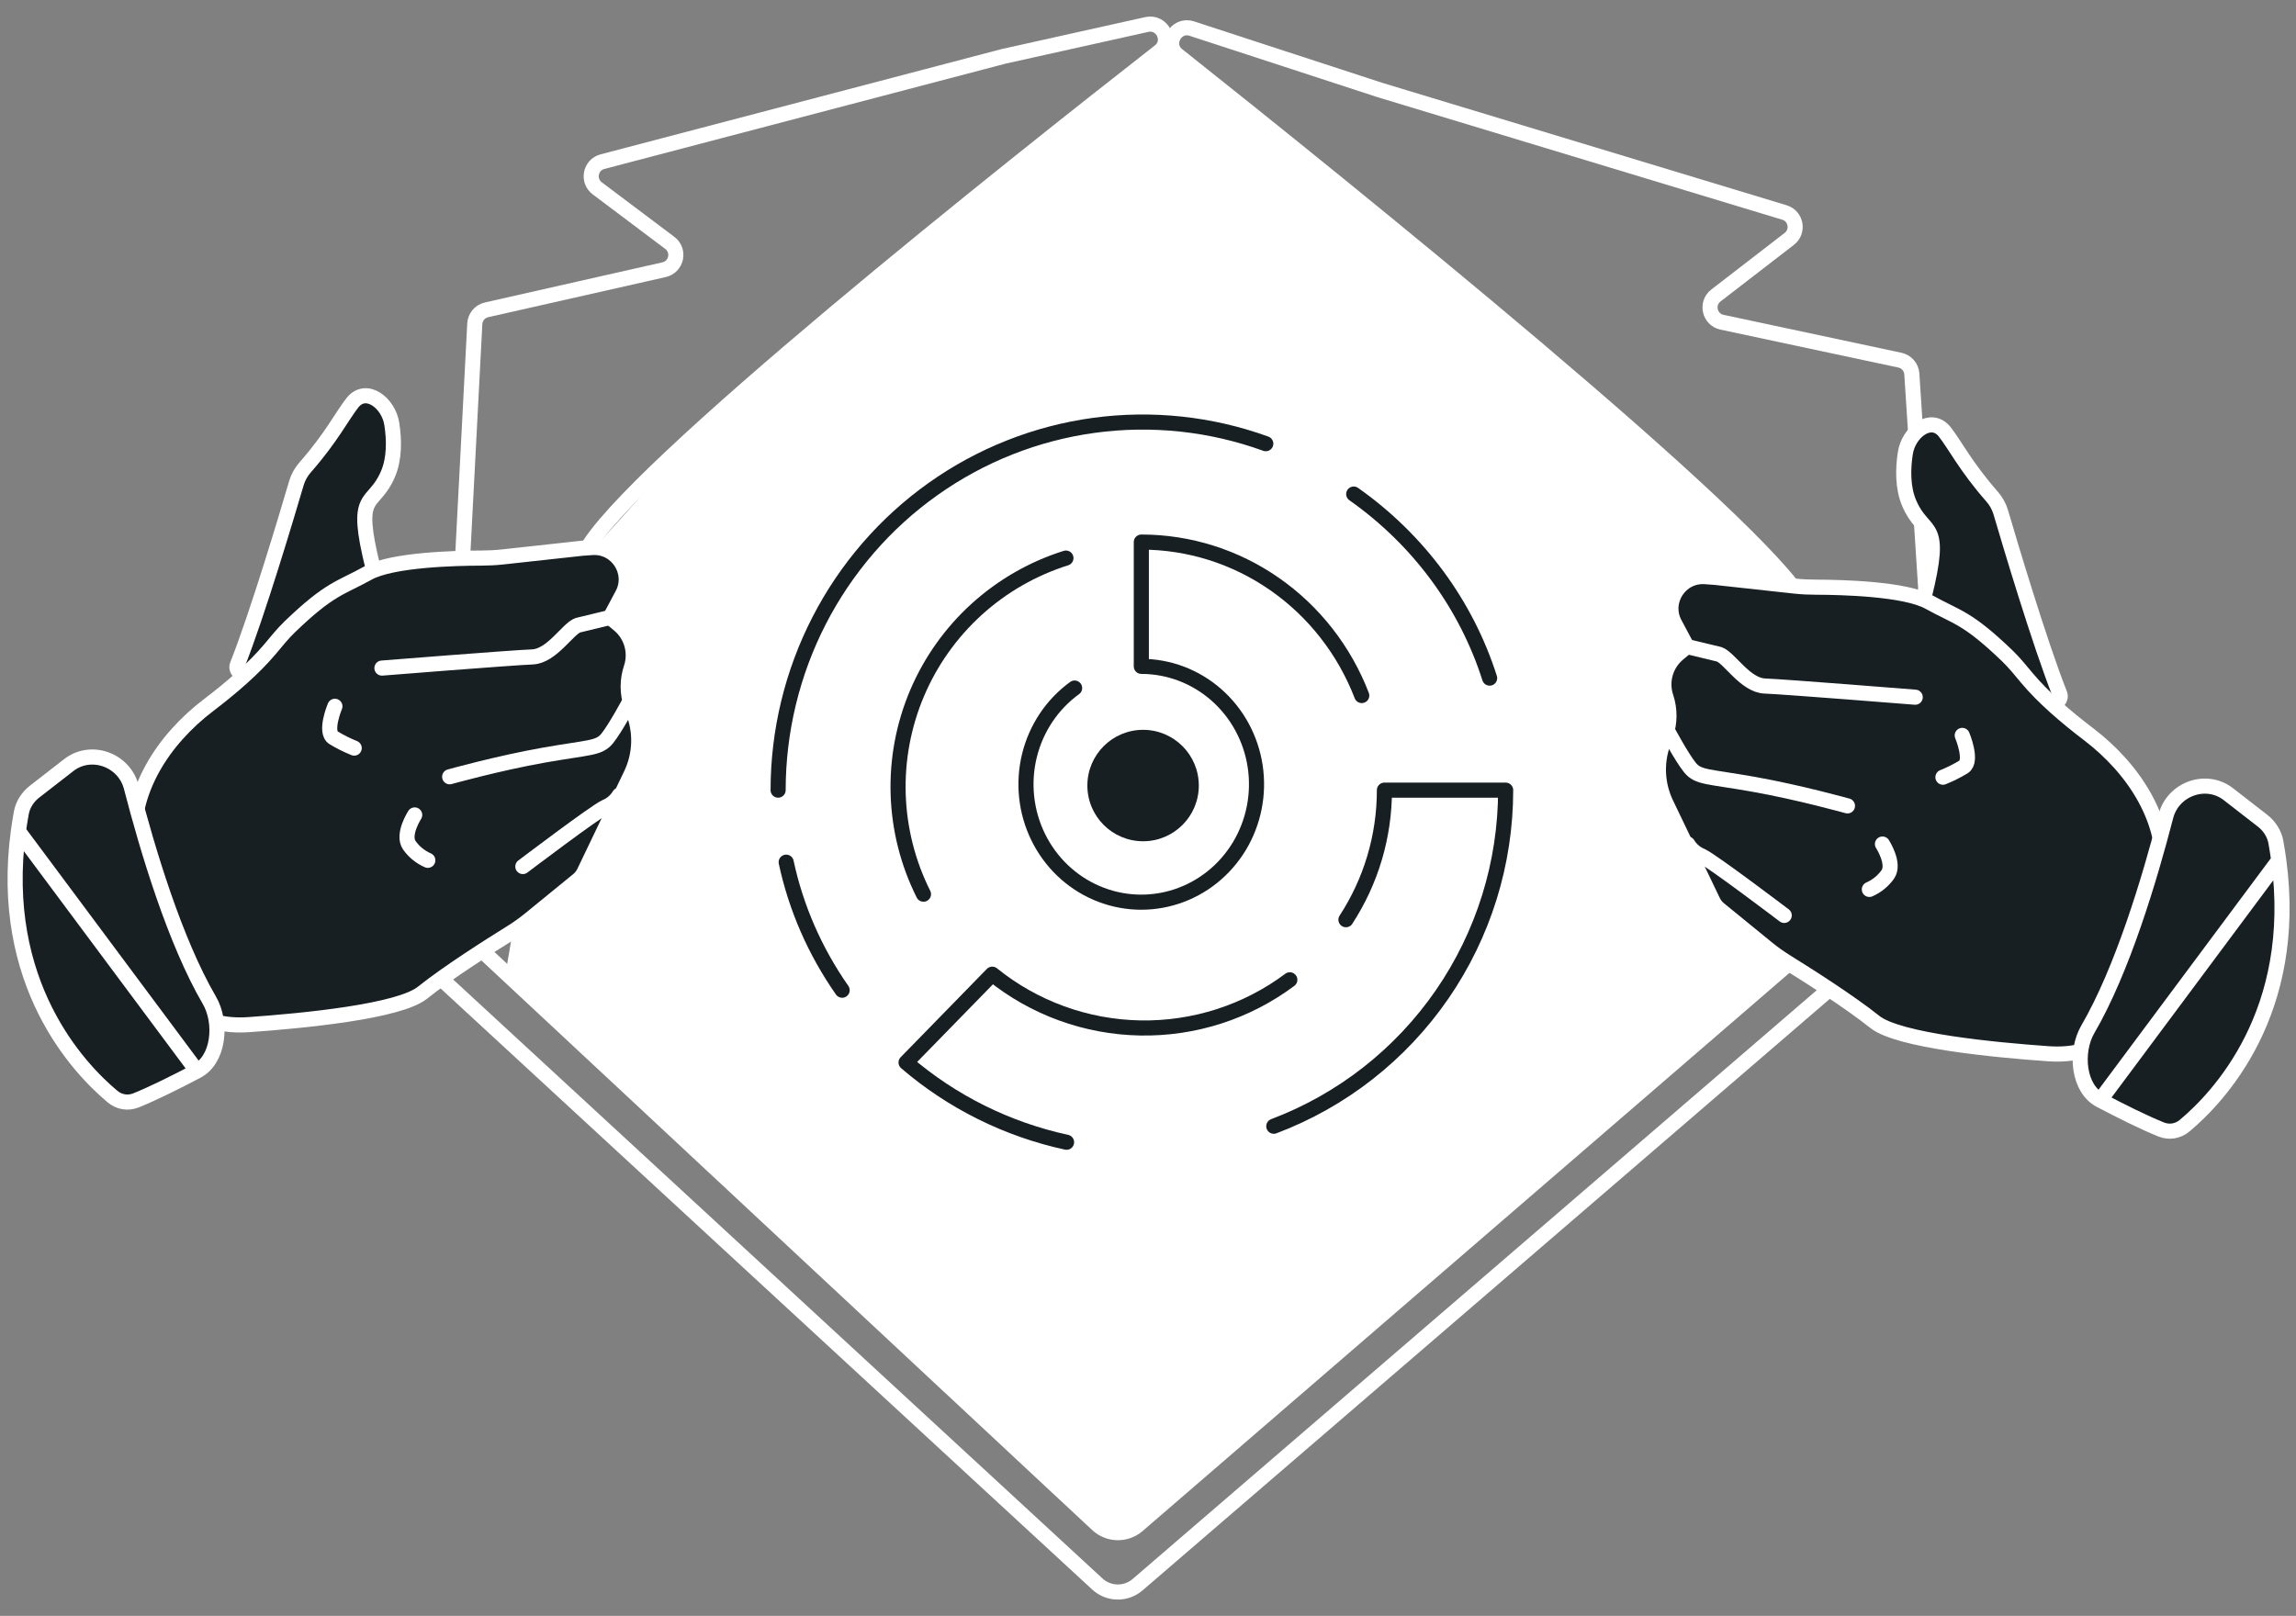 <svg width="152" height="107" viewBox="0 0 152 107" fill="none" xmlns="http://www.w3.org/2000/svg">
<rect x="0" y="0" width="152" height="107" fill="#808080" stroke="none"/>
<path d="M47 27.78L77.5 3.28L98.5 19.78L117.5 37.78L124 47.78L120 62.28L75.363 101.095C74.589 101.768 73.431 101.746 72.683 101.044L33.5 64.28L38 37.78L47 27.78Z" fill="white"/>
<path d="M33.205 37.356C33.187 37.468 33.17 37.575 33.152 37.673C33.183 37.553 33.183 37.444 33.205 37.356Z" fill="url(#paint0_radial)"/>
<path d="M33.152 37.674C33.153 37.692 33.153 37.71 33.152 37.728C33.154 37.71 33.154 37.692 33.152 37.674Z" fill="url(#paint1_radial)"/>
<path d="M33.144 37.728C33.144 37.75 33.144 37.772 33.144 37.794C33.138 37.772 33.142 37.75 33.144 37.728Z" fill="url(#paint2_radial)"/>
<path d="M33.127 37.844C33.127 37.888 33.112 37.931 33.105 37.973C33.112 37.929 33.118 37.886 33.127 37.844Z" fill="url(#paint3_radial)"/>
<path d="M33.214 37.312C33.214 37.328 33.214 37.342 33.214 37.357C33.214 37.373 33.212 37.328 33.214 37.312Z" fill="url(#paint4_radial)"/>
<path d="M33.103 37.982C33.103 38.03 33.088 38.078 33.081 38.124C33.088 38.076 33.096 38.028 33.103 37.982Z" fill="url(#paint5_radial)"/>
<path d="M33.227 37.23L33.214 37.313C33.218 37.282 33.223 37.254 33.227 37.23Z" fill="url(#paint6_radial)"/>
<path d="M32.965 38.877L32.952 38.954L32.965 38.877Z" fill="url(#paint7_radial)"/>
<path d="M32.926 39.06C32.907 39.176 32.894 39.261 32.885 39.307C32.891 39.266 32.904 39.187 32.926 39.06Z" fill="url(#paint8_radial)"/>
<path d="M66.428 3.735L39.886 10.704C39.077 10.916 38.871 11.968 39.539 12.471L44.343 16.084C45.024 16.596 44.793 17.671 43.962 17.859L32.21 20.516C31.773 20.615 31.456 20.992 31.432 21.44L30.572 37.955C30.537 38.636 31.178 39.152 31.836 38.971L37.918 37.299C38.294 37.195 38.574 36.883 38.752 36.536C41.454 31.276 67.212 10.862 76.769 3.397C77.612 2.739 76.961 1.39 75.917 1.623L66.428 3.735Z" stroke="white" stroke-miterlimit="10" stroke-linecap="round" stroke-linejoin="round"/>
<path d="M91.363 5.963L118.133 14.07C118.911 14.306 119.097 15.322 118.454 15.819L113.597 19.567C112.923 20.088 113.167 21.159 114 21.337L125.777 23.848C126.215 23.942 126.538 24.315 126.567 24.761L127.637 41.274C127.681 41.954 127.046 42.479 126.386 42.306L120.287 40.71C119.908 40.611 119.621 40.301 119.436 39.957C116.563 34.615 88.909 12.347 77.945 3.64C77.069 2.944 77.836 1.546 78.9 1.893L91.363 5.963Z" stroke="white" stroke-miterlimit="10" stroke-linecap="round" stroke-linejoin="round"/>
<path d="M33.081 38.124C33.059 38.246 33.039 38.371 33.02 38.492C33.037 38.38 33.057 38.26 33.081 38.124Z" fill="url(#paint9_radial)"/>
<path d="M33.02 38.5C33.02 38.557 33.001 38.612 32.994 38.664L33.02 38.5Z" fill="url(#paint10_radial)"/>
<path d="M32.989 38.669C32.989 38.695 32.989 38.719 32.978 38.746C32.983 38.719 32.987 38.695 32.989 38.669Z" fill="url(#paint11_radial)"/>
<path d="M32.943 38.953L32.93 39.039L32.943 38.953Z" fill="url(#paint12_radial)"/>
<path d="M32.979 38.745C32.979 38.791 32.964 38.835 32.957 38.877C32.966 38.837 32.966 38.791 32.979 38.745Z" fill="url(#paint13_radial)"/>
<path d="M28.83 63.97C28.898 64.363 29.106 64.716 29.4 64.987L72.648 104.89C73.395 105.579 74.539 105.599 75.309 104.936L120.826 65.751C121.396 65.26 121.522 64.427 121.123 63.789V63.789C120.628 62.996 119.543 62.832 118.836 63.443L75.317 101.003C74.544 101.67 73.392 101.648 72.646 100.951L31.892 62.936C28.213 58.76 28.566 62.432 28.83 63.97Z" stroke="white" stroke-miterlimit="10" stroke-linecap="round" stroke-linejoin="round"/>
<circle cx="75.675" cy="52.017" r="3.689" fill="#181F23"/>
<path d="M55.752 65.569C53.954 62.999 52.696 60.12 52.047 57.091" stroke="#181F23" stroke-linecap="round" stroke-linejoin="round"/>
<path d="M70.609 75.637C66.678 74.785 63.025 72.969 59.984 70.356L65.69 64.509C68.458 66.748 71.903 68.002 75.475 68.069C79.046 68.136 82.537 67.014 85.389 64.88" stroke="#181F23" stroke-linecap="round" stroke-linejoin="round"/>
<path d="M61.136 59.211C60.106 57.156 59.535 54.902 59.461 52.605C59.388 50.308 59.814 48.022 60.711 45.906C61.608 43.79 62.954 41.894 64.655 40.348C66.357 38.803 68.374 37.645 70.567 36.955" stroke="#181F23" stroke-linecap="round" stroke-linejoin="round"/>
<path d="M89.104 60.901C90.768 58.351 91.653 55.37 91.651 52.322H99.677C99.677 57.158 98.209 61.88 95.466 65.856C92.724 69.832 88.838 72.875 84.328 74.577" stroke="#181F23" stroke-linecap="round" stroke-linejoin="round"/>
<path d="M90.151 46.057C88.996 43.061 86.987 40.489 84.384 38.677C81.782 36.864 78.706 35.895 75.558 35.895V44.125C77.379 44.126 79.139 44.793 80.521 46.006C81.903 47.219 82.816 48.897 83.095 50.738C83.373 52.579 82.999 54.461 82.04 56.045C81.081 57.628 79.601 58.809 77.865 59.373C76.13 59.938 74.255 59.849 72.578 59.122C70.901 58.396 69.534 57.08 68.722 55.413C67.91 53.745 67.708 51.836 68.152 50.029C68.596 48.223 69.657 46.638 71.142 45.561" stroke="#181F23" stroke-linecap="round" stroke-linejoin="round"/>
<path d="M89.619 32.716C93.901 35.733 97.057 40.008 98.617 44.904" stroke="#181F23" stroke-linecap="round" stroke-linejoin="round"/>
<path d="M51.513 52.322C51.515 48.412 52.447 44.559 54.231 41.09C56.016 37.62 58.599 34.635 61.764 32.386C64.93 30.137 68.583 28.689 72.418 28.166C76.253 27.643 80.155 28.06 83.797 29.38" stroke="#181F23" stroke-linecap="round" stroke-linejoin="round"/>
<path d="M24.7 37.613C23.392 32.381 24.699 33.689 25.681 31.4C26.127 30.361 26.1 29.119 25.938 28.073C25.72 26.66 24.227 25.544 23.337 26.663C22.664 27.509 21.947 28.962 20.209 30.94C19.942 31.245 19.738 31.599 19.624 31.988C19.033 33.999 17.047 40.672 15.704 44.053C15.562 44.41 16.133 44.881 16.443 44.655C19.395 42.161 25.254 39.834 24.7 37.613Z" fill="#181F23" stroke="white" stroke-miterlimit="10" stroke-linecap="round" stroke-linejoin="round"/>
<path d="M8.909 56.234C8.539 52.436 10.788 48.987 13.826 46.676C15.304 45.552 16.809 44.259 17.889 42.969C18.308 42.468 18.718 41.954 19.188 41.502C21.857 38.934 22.522 38.967 24.372 37.94C25.956 37.061 30.15 36.959 31.833 36.955C32.31 36.953 32.785 36.933 33.259 36.881L38.526 36.305L39.184 36.257C40.846 36.136 41.989 37.894 41.205 39.364L40.504 40.678C40.44 40.798 40.469 40.945 40.573 41.032L40.974 41.366C41.808 42.061 42.131 43.196 41.788 44.226C41.52 45.028 41.52 45.895 41.788 46.696L42.019 47.392C42.446 48.67 42.358 50.064 41.775 51.279L38.674 57.748C38.577 57.95 38.436 58.129 38.262 58.271L35.065 60.88C34.667 61.204 34.249 61.499 33.812 61.77C32.524 62.569 29.641 64.394 27.969 65.735C26.411 66.985 20.063 67.597 16.488 67.848C14.855 67.962 13.18 67.64 12.176 66.347C10.942 64.758 9.446 61.749 8.909 56.234Z" fill="#181F23" stroke="white" stroke-miterlimit="10" stroke-linecap="round" stroke-linejoin="round"/>
<path d="M1.218 55.04C1.272 54.646 1.335 54.245 1.409 53.837C1.509 53.28 1.828 52.778 2.292 52.418L4.556 50.659C6.018 49.524 8.221 50.302 8.692 52.125C9.766 56.278 11.575 62.318 13.856 66.227C14.29 66.969 14.458 67.969 14.314 68.886C14.17 69.806 13.73 70.559 13.041 70.921L1.218 55.04ZM1.218 55.04C-0.144 65.146 5.241 70.766 7.447 72.611C7.894 72.984 8.472 73.078 9.007 72.863C10.132 72.409 11.639 71.659 13.041 70.921L1.218 55.04Z" fill="#181F23" stroke="white" stroke-linecap="round" stroke-linejoin="round"/>
<path d="M25.285 44.239C25.285 44.239 33.948 43.546 35.24 43.5C36.531 43.453 37.585 41.633 38.263 41.4L40.397 40.883" stroke="white" stroke-linecap="round" stroke-linejoin="round"/>
<path d="M29.77 51.436C29.77 51.436 32.956 50.543 35.986 50.006C39.016 49.47 39.649 49.575 40.199 48.897C40.748 48.219 41.706 46.424 41.706 46.424" stroke="white" stroke-linecap="round" stroke-linejoin="round"/>
<path d="M34.613 57.38C34.613 57.38 39.385 53.76 40.08 53.442C40.464 53.286 40.787 53.01 41.001 52.655" stroke="white" stroke-linecap="round" stroke-linejoin="round"/>
<path d="M22.171 46.769C22.171 46.769 21.459 48.465 22.082 48.854C22.519 49.118 22.976 49.347 23.449 49.537" stroke="white" stroke-linecap="round" stroke-linejoin="round"/>
<path d="M27.454 53.963C27.454 53.963 26.611 55.261 27.095 55.967C27.405 56.406 27.829 56.752 28.322 56.968" stroke="white" stroke-linecap="round" stroke-linejoin="round"/>
<path d="M127.377 39.541C128.684 34.309 127.377 35.617 126.395 33.328C125.95 32.288 125.976 31.047 126.138 30.001C126.356 28.587 127.849 27.472 128.74 28.591C129.412 29.437 130.129 30.89 131.867 32.868C132.134 33.173 132.338 33.526 132.452 33.915C133.043 35.927 135.029 42.6 136.372 45.981C136.514 46.337 135.943 46.808 135.633 46.582C132.681 44.089 126.822 41.762 127.377 39.541Z" fill="#181F23" stroke="white" stroke-miterlimit="10" stroke-linecap="round" stroke-linejoin="round"/>
<path d="M143.167 58.162C143.537 54.363 141.288 50.914 138.25 48.604C136.772 47.48 135.267 46.187 134.187 44.896C133.768 44.395 133.359 43.882 132.888 43.429C130.219 40.861 129.554 40.894 127.704 39.868C126.12 38.989 121.926 38.886 120.243 38.882C119.766 38.881 119.291 38.861 118.817 38.809L113.55 38.233L112.892 38.185C111.231 38.064 110.087 39.821 110.871 41.291L111.572 42.606C111.636 42.725 111.607 42.873 111.503 42.959L111.102 43.293C110.268 43.988 109.945 45.123 110.289 46.154C110.556 46.955 110.556 47.822 110.289 48.624L110.057 49.319C109.631 50.598 109.718 51.992 110.301 53.207L113.402 59.675C113.499 59.878 113.64 60.057 113.814 60.199L117.011 62.807C117.409 63.132 117.828 63.427 118.264 63.697C119.552 64.497 122.435 66.321 124.107 67.662C125.665 68.912 132.013 69.524 135.588 69.775C137.221 69.89 138.897 69.567 139.9 68.274C141.134 66.685 142.63 63.677 143.167 58.162Z" fill="#181F23" stroke="white" stroke-miterlimit="10" stroke-linecap="round" stroke-linejoin="round"/>
<path d="M150.858 56.967C150.804 56.574 150.741 56.173 150.668 55.765C150.567 55.208 150.248 54.705 149.785 54.345L147.52 52.586C146.058 51.451 143.855 52.23 143.384 54.052C142.31 58.205 140.501 64.245 138.22 68.154C137.787 68.897 137.618 69.896 137.762 70.814C137.906 71.733 138.346 72.486 139.035 72.849L150.858 56.967ZM150.858 56.967C152.22 67.074 146.835 72.693 144.629 74.538C144.182 74.912 143.604 75.006 143.07 74.79C141.944 74.337 140.437 73.586 139.035 72.849L150.858 56.967Z" fill="#181F23" stroke="white" stroke-linecap="round" stroke-linejoin="round"/>
<path d="M126.791 46.167C126.791 46.167 118.128 45.474 116.836 45.427C115.545 45.381 114.491 43.561 113.814 43.327L111.679 42.811" stroke="white" stroke-linecap="round" stroke-linejoin="round"/>
<path d="M122.306 53.364C122.306 53.364 119.12 52.471 116.09 51.934C113.06 51.397 112.427 51.503 111.878 50.825C111.328 50.147 110.37 48.352 110.37 48.352" stroke="white" stroke-linecap="round" stroke-linejoin="round"/>
<path d="M118.119 60.616C118.119 60.616 113.347 56.995 112.652 56.678C112.268 56.522 111.945 56.245 111.731 55.891" stroke="white" stroke-linecap="round" stroke-linejoin="round"/>
<path d="M129.905 48.697C129.905 48.697 130.617 50.393 129.994 50.781C129.557 51.046 129.1 51.274 128.627 51.465" stroke="white" stroke-linecap="round" stroke-linejoin="round"/>
<path d="M124.623 55.891C124.623 55.891 125.465 57.188 124.981 57.895C124.671 58.334 124.247 58.68 123.755 58.895" stroke="white" stroke-linecap="round" stroke-linejoin="round"/>
<defs>
<radialGradient id="paint0_radial" cx="0" cy="0" r="1" gradientUnits="userSpaceOnUse" gradientTransform="translate(33.178 37.516) scale(0.113 0.114)">
<stop stop-color="white"/>
<stop offset="0.76" stop-color="#EFEFF0"/>
<stop offset="1" stop-color="#E9E9EA"/>
</radialGradient>
<radialGradient id="paint1_radial" cx="0" cy="0" r="1" gradientUnits="userSpaceOnUse" gradientTransform="translate(33.34 54.058) scale(8.13675e-05 0.005)">
<stop stop-color="white"/>
<stop offset="0.76" stop-color="#EFEFF0"/>
<stop offset="1" stop-color="#E9E9EA"/>
</radialGradient>
<radialGradient id="paint2_radial" cx="0" cy="0" r="1" gradientUnits="userSpaceOnUse" gradientTransform="translate(33.861 57.728) scale(0 0.007)">
<stop stop-color="white"/>
<stop offset="0.76" stop-color="#EFEFF0"/>
<stop offset="1" stop-color="#E9E9EA"/>
</radialGradient>
<radialGradient id="paint3_radial" cx="0" cy="0" r="1" gradientUnits="userSpaceOnUse" gradientTransform="translate(37.63 76.99) scale(0.005 0.027)">
<stop stop-color="white"/>
<stop offset="0.76" stop-color="#EFEFF0"/>
<stop offset="1" stop-color="#E9E9EA"/>
</radialGradient>
<radialGradient id="paint4_radial" cx="0" cy="0" r="1" gradientUnits="userSpaceOnUse" gradientTransform="translate(33.419 51.733) scale(6.94275e-05 0.003)">
<stop stop-color="white"/>
<stop offset="0.76" stop-color="#EFEFF0"/>
<stop offset="1" stop-color="#E9E9EA"/>
</radialGradient>
<radialGradient id="paint5_radial" cx="0" cy="0" r="1" gradientUnits="userSpaceOnUse" gradientTransform="translate(37.604 81.206) scale(0.005 0.033)">
<stop stop-color="white"/>
<stop offset="0.76" stop-color="#EFEFF0"/>
<stop offset="1" stop-color="#E9E9EA"/>
</radialGradient>
<radialGradient id="paint6_radial" cx="0" cy="0" r="1" gradientUnits="userSpaceOnUse" gradientTransform="translate(35.956 62.393) scale(0.002 0.012)">
<stop stop-color="white"/>
<stop offset="0.76" stop-color="#EFEFF0"/>
<stop offset="1" stop-color="#E9E9EA"/>
</radialGradient>
<radialGradient id="paint7_radial" cx="0" cy="0" r="1" gradientUnits="userSpaceOnUse" gradientTransform="translate(35.675 62.617) scale(0.002 0.009)">
<stop stop-color="white"/>
<stop offset="0.76" stop-color="#EFEFF0"/>
<stop offset="1" stop-color="#E9E9EA"/>
</radialGradient>
<radialGradient id="paint8_radial" cx="0" cy="0" r="1" gradientUnits="userSpaceOnUse" gradientTransform="translate(41.441 115.469) scale(0.017 0.099)">
<stop stop-color="white"/>
<stop offset="0.76" stop-color="#EFEFF0"/>
<stop offset="1" stop-color="#E9E9EA"/>
</radialGradient>
<radialGradient id="paint9_radial" cx="0" cy="0" r="1" gradientUnits="userSpaceOnUse" gradientTransform="translate(45.669 150.255) scale(0.037 0.22)">
<stop stop-color="white"/>
<stop offset="0.76" stop-color="#EFEFF0"/>
<stop offset="1" stop-color="#E9E9EA"/>
</radialGradient>
<radialGradient id="paint10_radial" cx="0" cy="0" r="1" gradientUnits="userSpaceOnUse" gradientTransform="translate(38.411 88.755) scale(0.007 0.044)">
<stop stop-color="white"/>
<stop offset="0.76" stop-color="#EFEFF0"/>
<stop offset="1" stop-color="#E9E9EA"/>
</radialGradient>
<radialGradient id="paint11_radial" cx="0" cy="0" r="1" gradientUnits="userSpaceOnUse" gradientTransform="translate(35.251 62.331) scale(0.001 0.009)">
<stop stop-color="white"/>
<stop offset="0.76" stop-color="#EFEFF0"/>
<stop offset="1" stop-color="#E9E9EA"/>
</radialGradient>
<radialGradient id="paint12_radial" cx="0" cy="0" r="1" gradientUnits="userSpaceOnUse" gradientTransform="translate(35.657 65.456) scale(0.002 0.012)">
<stop stop-color="white"/>
<stop offset="0.76" stop-color="#EFEFF0"/>
<stop offset="1" stop-color="#E9E9EA"/>
</radialGradient>
<radialGradient id="paint13_radial" cx="0" cy="0" r="1" gradientUnits="userSpaceOnUse" gradientTransform="translate(37.468 79.099) scale(0.005 0.029)">
<stop stop-color="white"/>
<stop offset="0.76" stop-color="#EFEFF0"/>
<stop offset="1" stop-color="#E9E9EA"/>
</radialGradient>
</defs>
</svg>
